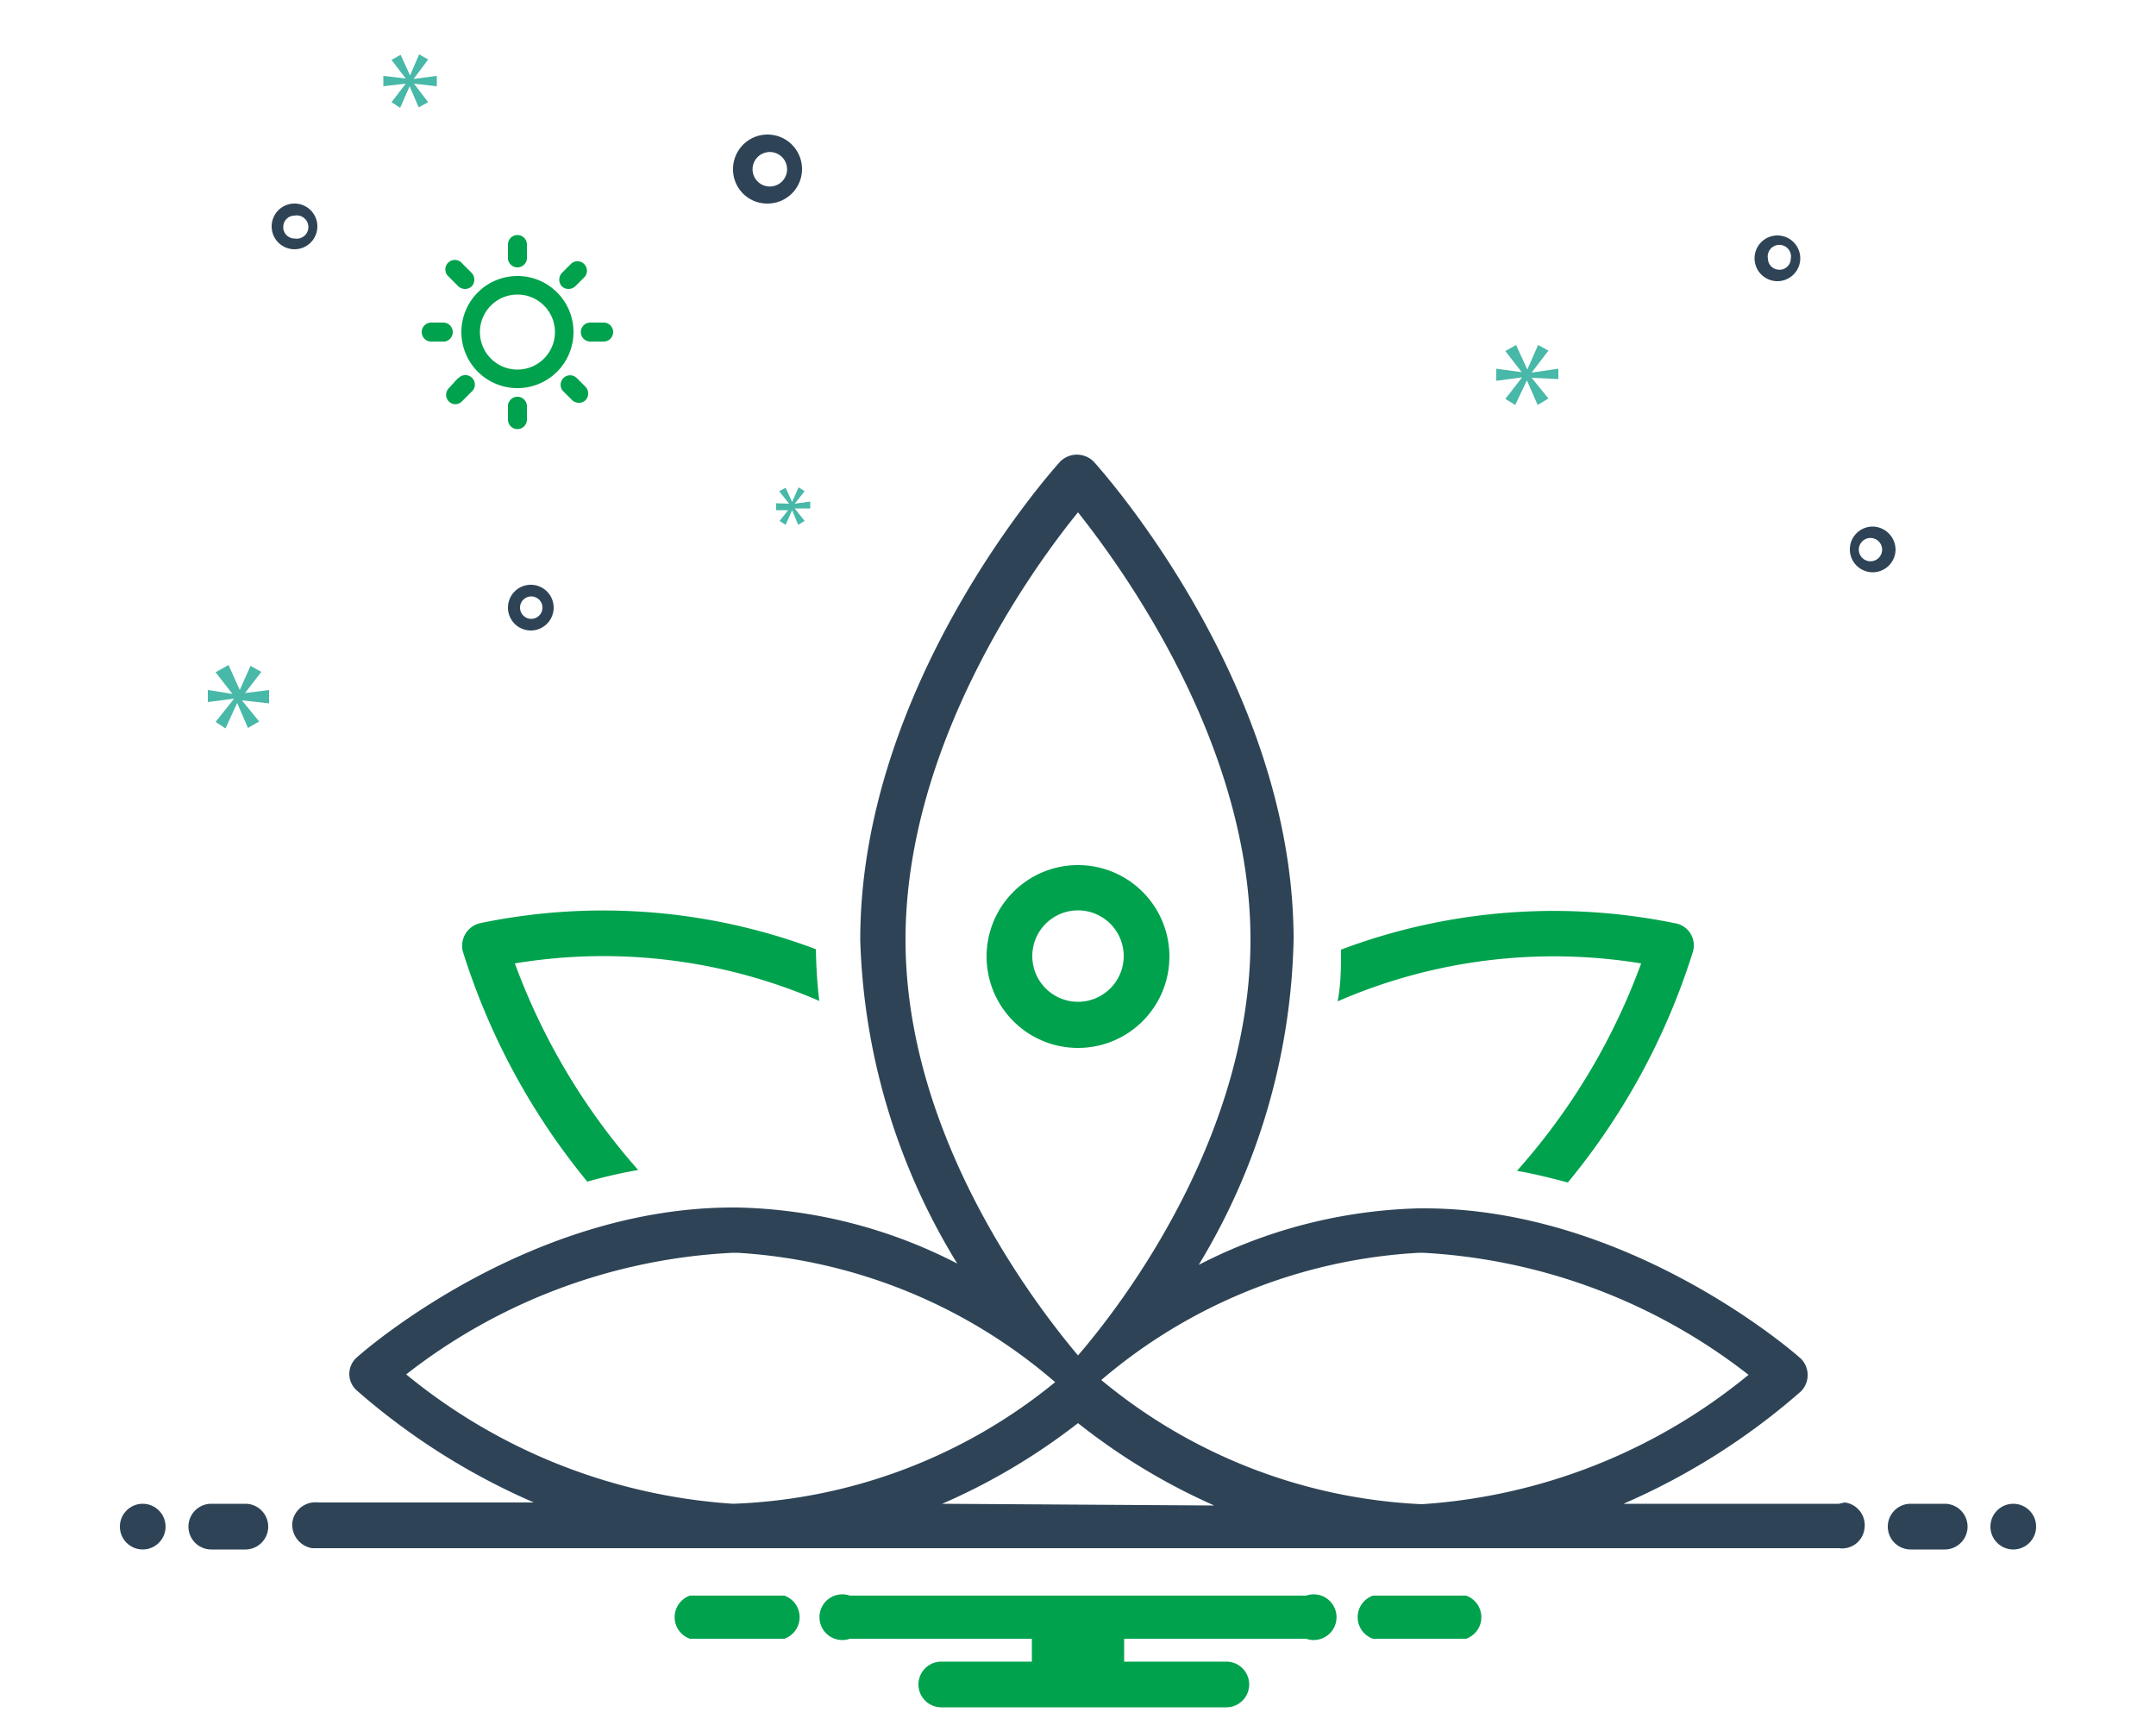 <svg xmlns="http://www.w3.org/2000/svg" viewBox="0 0 50 40"><defs><style>.cls-1{fill:#00a24d;}.cls-2{fill:#2e4456;}.cls-3{fill:#48b8a8;}</style></defs><g id="Livello_2" data-name="Livello 2"><path class="cls-1" d="M13.62,27.4a11.86,11.86,0,0,1,1.18-.27,15.07,15.07,0,0,1-2.86-4.79,12.57,12.57,0,0,1,7.06.87c-.05-.4-.07-.8-.08-1.2a14,14,0,0,0-7.8-.6.54.54,0,0,0-.39.64v0A15.85,15.85,0,0,0,13.62,27.4Zm24.44-5.06a14.92,14.92,0,0,1-2.88,4.81c.41.07.8.17,1.18.27a15.82,15.82,0,0,0,2.9-5.35.52.52,0,0,0-.36-.65h0a14,14,0,0,0-7.8.6c0,.4,0,.8-.08,1.2A12.57,12.57,0,0,1,38.06,22.34ZM25,20.06a2.12,2.12,0,1,0,2.12,2.12A2.12,2.12,0,0,0,25,20.06Zm0,3.17a1.06,1.06,0,1,1,1.06-1.05A1.06,1.06,0,0,1,25,23.23Z"/><path class="cls-2" d="M17.79,4.72A.8.8,0,1,0,17,3.93.79.79,0,0,0,17.79,4.72Zm0-1.19a.4.4,0,1,1,0,.79.4.4,0,0,1,0-.79Zm25.64,8.68a.53.53,0,0,0,0,1.06.53.53,0,0,0,.53-.53A.54.54,0,0,0,43.43,12.21Zm0,.8a.27.27,0,1,1,0-.53.27.27,0,0,1,0,.53Zm-31.12.55a.53.53,0,1,0,.53.53A.53.53,0,0,0,12.31,13.56Zm0,.79a.26.26,0,1,1,.27-.26A.26.26,0,0,1,12.31,14.35ZM41.22,5.46a.53.53,0,1,0,.53.53A.53.53,0,0,0,41.22,5.46Zm0,.79A.26.26,0,0,1,41,6a.27.27,0,1,1,.53,0A.26.26,0,0,1,41.22,6.25Zm-33.86-1a.53.53,0,1,0-.53.53A.53.53,0,0,0,7.36,5.25Zm-.79,0A.26.26,0,0,1,6.83,5a.27.27,0,1,1,0,.53A.26.26,0,0,1,6.57,5.25Z"/><path class="cls-3" d="M5.66,16.1l.4-.52-.25-.14L5.56,16h0l-.26-.58L5,15.59l.39.5h0L4.82,16v.28l.61-.08h0L5,16.74l.23.15.27-.59h0l.25.58.26-.15-.4-.49h0l.63.07V16l-.63.08Zm12.65-4.31-.23.29.14.09.15-.34h0l.14.34.15-.09-.23-.29h0l.36,0v-.16l-.36.05h0l.23-.29-.14-.09-.15.34h0l-.15-.33-.15.08.23.29h0L18,11.67v.16l.35,0Zm17.83-3V8.55l-.62.09h0l.39-.51L35.67,8l-.25.57h0L35.16,8l-.25.14.38.49h0l-.59-.08v.28l.6-.08h0l-.39.5.23.14.27-.57h0l.25.57.25-.15-.39-.48h0ZM9.6,1.82l.33-.44-.21-.12-.21.49h0l-.22-.48-.21.12.33.43h0l-.52-.06V2l.52-.06h0l-.33.43.2.13L9.5,2h0l.21.49.22-.12L9.6,1.94h0l.53.06V1.76l-.53.07Z"/><circle class="cls-2" cx="3.31" cy="35.4" r="0.53"/><path class="cls-2" d="M5.69,34.87H4.9a.53.53,0,1,0,0,1.06h.79a.53.53,0,0,0,0-1.06Zm39.41,0h-.79a.53.53,0,0,0,0,1.06h.79a.53.53,0,0,0,0-1.06Z"/><circle class="cls-2" cx="46.69" cy="35.4" r="0.53"/><path class="cls-1" d="M34,37H31.84a.53.53,0,0,0,0,1H34a.53.53,0,0,0,0-1ZM18.16,37H16a.53.53,0,0,0,0,1h2.19a.53.53,0,0,0,0-1Zm12.13,0H19.71a.53.53,0,1,0,0,1h4.22v.53h-2.1a.53.53,0,0,0,0,1.06h6.61a.53.53,0,0,0,0-1.06H26.07V38h4.22a.53.53,0,1,0,0-1Z"/><path class="cls-2" d="M42.65,34.87h-5a15.71,15.71,0,0,0,4.12-2.61.54.54,0,0,0,0-.75l0,0c-.16-.15-4-3.49-8.74-3.49H32.9a11.77,11.77,0,0,0-5.1,1.31A15.13,15.13,0,0,0,30,21.79c0-5.92-4.45-10.88-4.64-11.09a.55.55,0,0,0-.77,0h0c-.19.21-4.64,5.17-4.64,11.09A15.16,15.16,0,0,0,22.2,29.3,11.63,11.63,0,0,0,17.1,28H17c-4.76,0-8.58,3.34-8.74,3.49a.51.51,0,0,0,0,.74l0,0a15.71,15.71,0,0,0,4.12,2.61h-5a.54.54,0,0,0-.6.46.55.55,0,0,0,.46.6H42.65a.52.52,0,0,0,.59-.46.53.53,0,0,0-.46-.6Zm-9.74-5.82H33a13.43,13.43,0,0,1,7.55,2.83,13.29,13.29,0,0,1-7.58,3A12.52,12.52,0,0,1,25.54,32,12.39,12.39,0,0,1,32.91,29.05ZM21,21.79c0-4.51,2.9-8.56,4-9.91,1.07,1.35,4,5.4,4,9.91s-2.91,8.38-4,9.64C23.94,30.17,21,26.3,21,21.79Zm-4,7.26h.1a12.39,12.39,0,0,1,7.37,3A12.49,12.49,0,0,1,17,34.87a13.32,13.32,0,0,1-7.58-3A13.36,13.36,0,0,1,17,29.05Zm4.85,5.82A14.54,14.54,0,0,0,25,33a14.54,14.54,0,0,0,3.16,1.91Z"/><path class="cls-1" d="M12,6.4a1.3,1.3,0,1,0,1.3,1.3A1.3,1.3,0,0,0,12,6.4Zm0,2.17a.87.87,0,1,1,.87-.87A.87.87,0,0,1,12,8.57ZM12,6.2A.22.22,0,0,0,12.22,6V5.67a.22.22,0,0,0-.44,0V6A.22.22,0,0,0,12,6.2Zm-1.37.44a.23.23,0,0,0,.31,0h0a.23.23,0,0,0,0-.31l-.22-.22a.22.22,0,1,0-.32.3h0ZM10.5,7.7a.22.22,0,0,0-.22-.22H10a.22.22,0,0,0,0,.44h.31A.22.22,0,0,0,10.5,7.7Zm.13,1.06L10.41,9a.22.22,0,0,0,0,.31.21.21,0,0,0,.3,0h0l.22-.22a.22.22,0,1,0-.3-.32ZM12,9.2a.22.22,0,0,0-.22.22h0v.31a.22.22,0,1,0,.44,0V9.42A.22.22,0,0,0,12,9.2Zm1.37-.44a.22.22,0,0,0-.32.3h0l.22.22a.23.23,0,0,0,.31,0h0a.23.23,0,0,0,0-.31ZM14,7.48h-.31a.22.22,0,0,0,0,.44H14a.22.22,0,1,0,0-.44Zm-.82-.78a.23.23,0,0,0,.16-.06l.22-.22a.22.22,0,0,0-.31-.31h0l-.22.22a.23.23,0,0,0,0,.31.22.22,0,0,0,.15.06Z"/></g></svg>